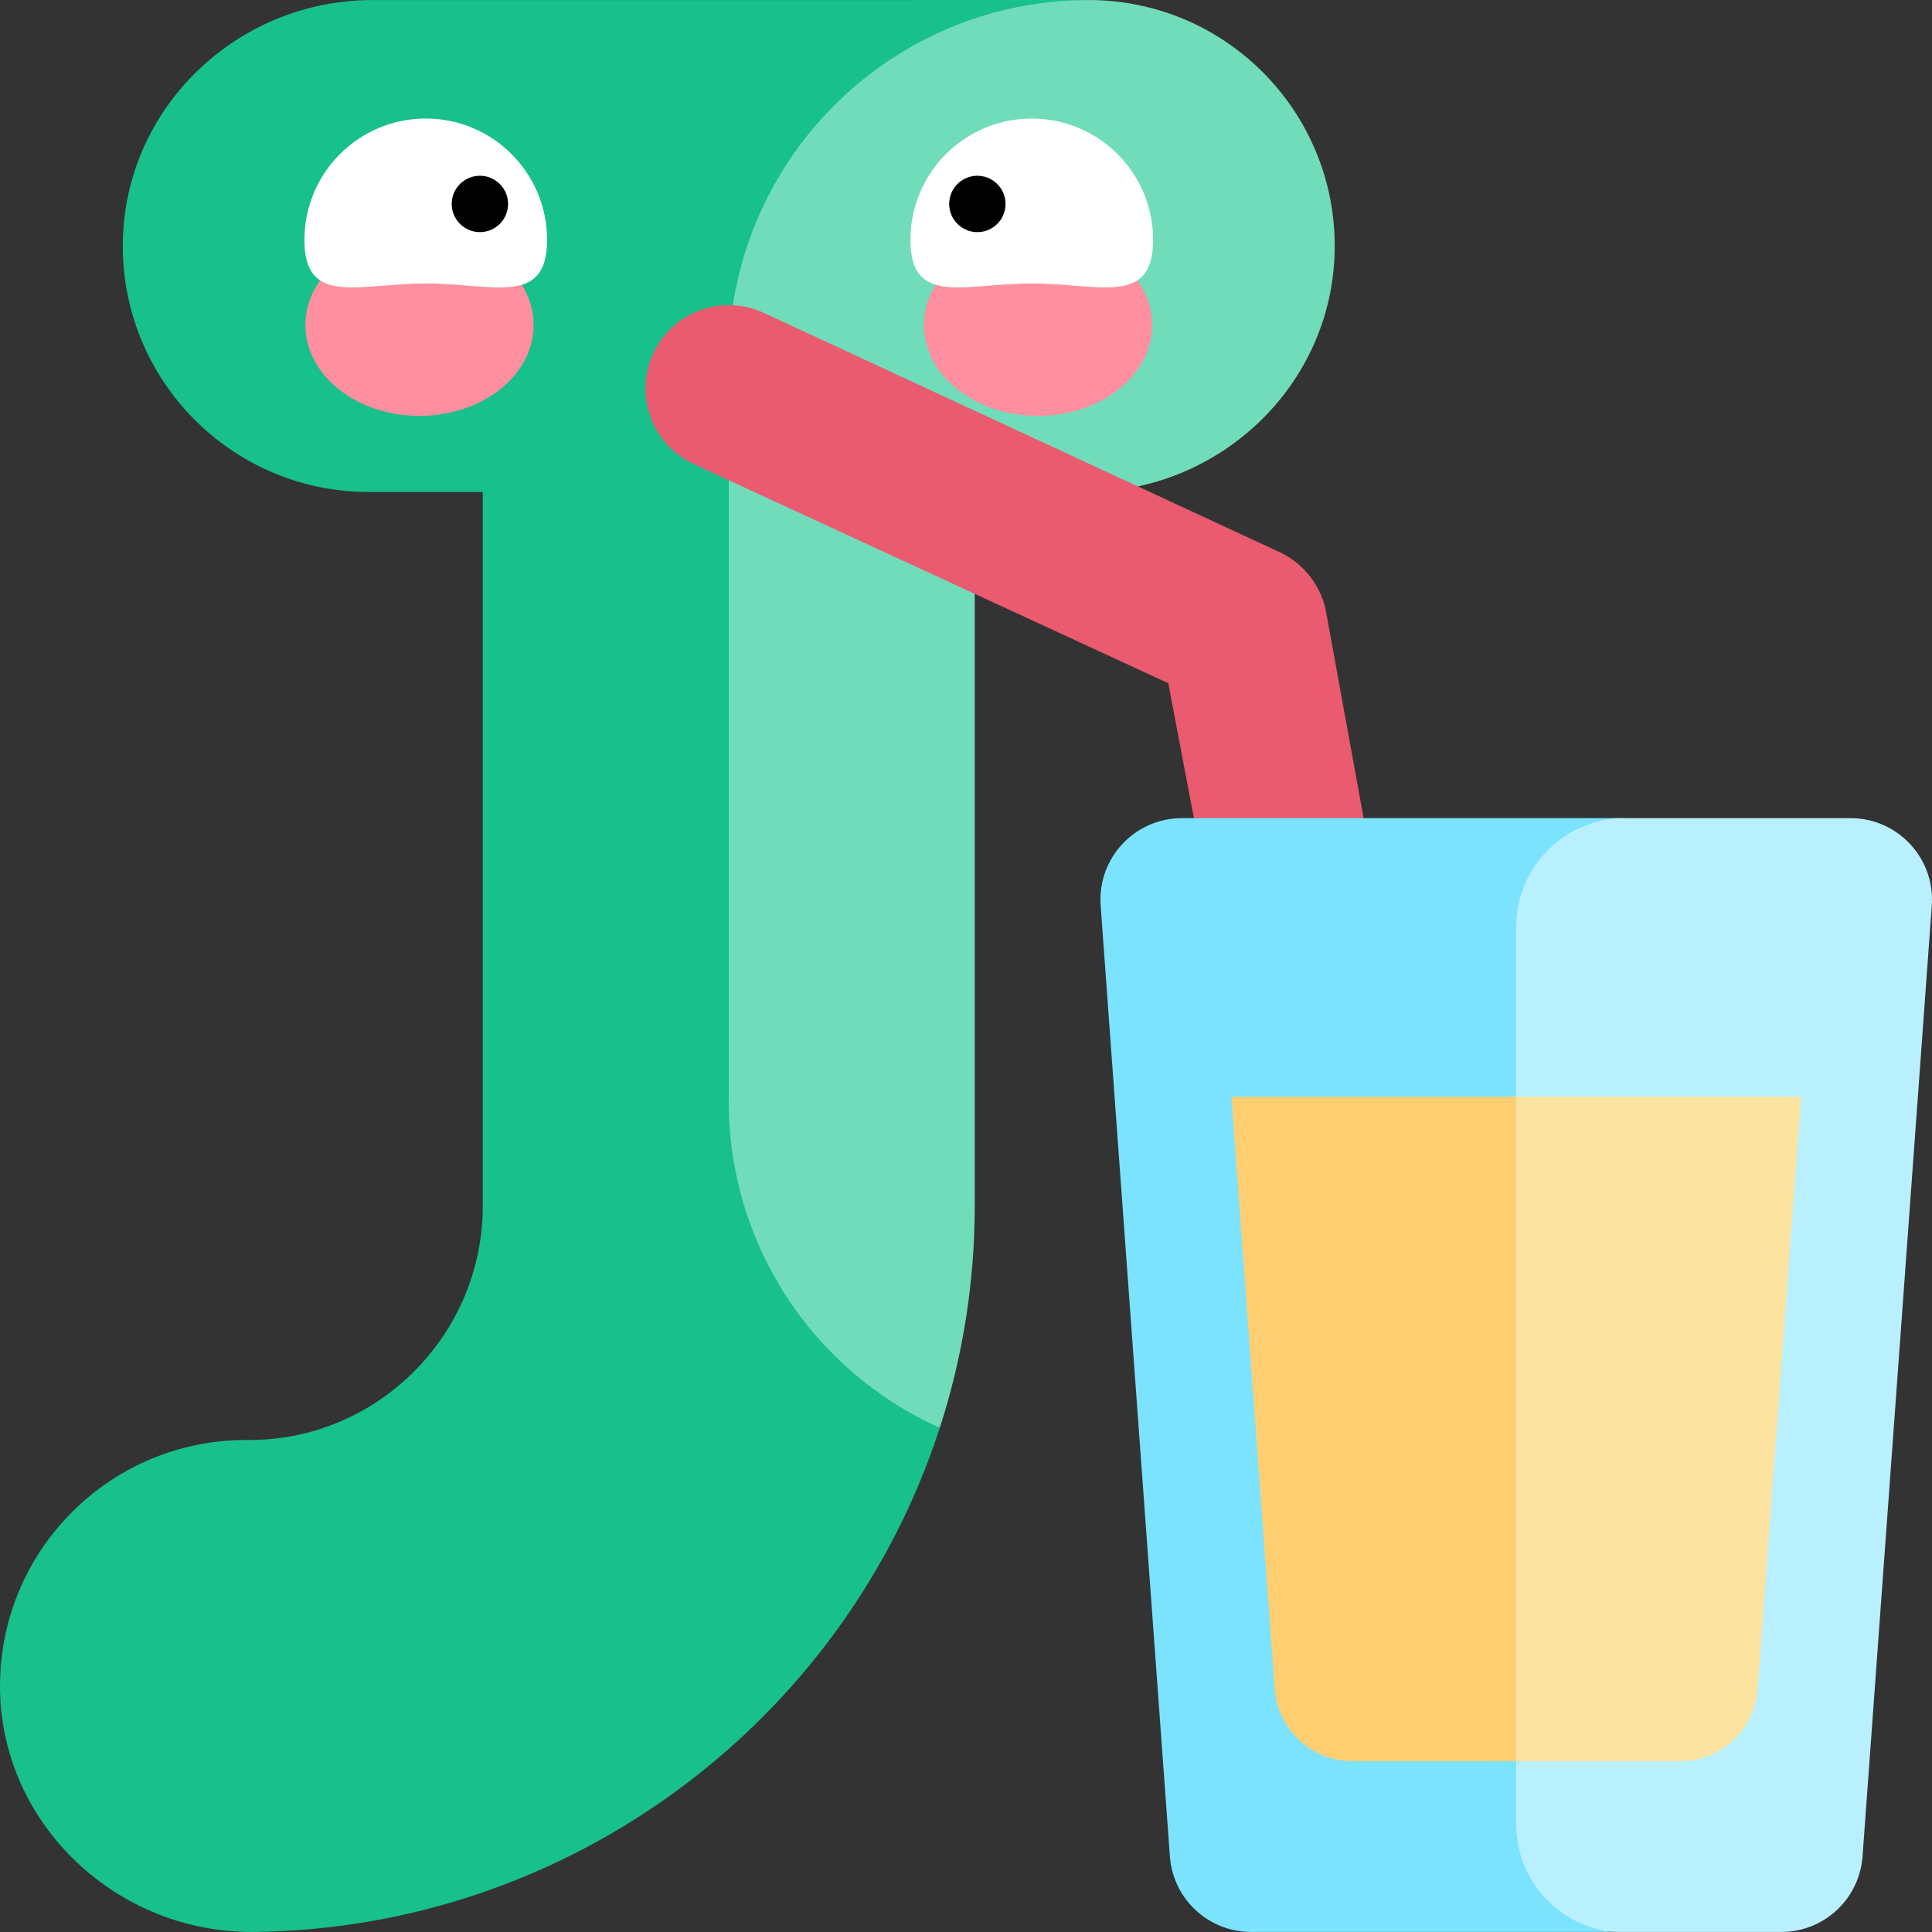 <svg id="Capa_1" enable-background="new 0 0 497 497" height="512" viewBox="0 0 497 497" width="512" xmlns="http://www.w3.org/2000/svg"><rect x="0" y="0" width="497" height="497" fill="#333333" stroke="none"/><g><g><g><path d="m280.073.007h-40.013c-51.136 0-92.589 41.454-92.589 92.589v274.688h94.29c5.828-17.992 8.988-37.162 8.988-57.052v-183.666h28.382c34.777 0 63.766-27.664 64.217-62.439.458-35.333-28.045-64.12-63.275-64.12z" fill="#70dcba"/><path d="m187.471 283.517v-190.921c0-50.795 40.899-92.03 91.561-92.589h-183.22c-34.777 0-63.766 27.664-64.218 62.438-.459 35.333 28.044 64.121 63.274 64.121h29.322v183.666c0 33.229-27.189 60.45-60.417 60.198-35.395-.268-64.128 28.522-63.769 63.936.355 35.085 30.266 63.001 65.351 62.616 81.24-.893 151.953-54.214 176.406-129.699-33.028-14.777-54.29-47.583-54.29-83.766z" fill="#18c08b"/></g></g><path d="m341.295 158.313c-1.035-6.996-5.445-13.025-11.8-16.128l-132.598-61.505c-5.145-2.514-10.961-2.873-16.377-1.01-5.414 1.862-9.78 5.721-12.291 10.866-2.512 5.144-2.871 10.96-1.01 16.375s5.721 9.78 10.866 12.293l122.45 56.55 13.713 72.196 21.145 13.88 22.081-14.631z" fill="#ea5b70"/><g><path d="m476.031 210.464h-59.429c-22.389 0-40.538 18.15-40.538 40.538v205.452c0 22.389 18.15 40.538 40.538 40.538h41.618c10.97 0 20.085-8.455 20.909-19.394l17.811-244.593c.916-12.165-8.709-22.541-20.909-22.541z" fill="#b9f0ff"/><path d="m390.042 469.246v-230.824c0-15.44 12.517-27.958 27.958-27.958h-113.947c-12.201 0-21.825 10.376-20.909 22.542l17.811 244.593c.824 10.939 9.939 19.394 20.909 19.394h92.759c-13.848-1.668-24.581-13.45-24.581-27.747z" fill="#7ce3ff"/></g><g><g fill="#ff8e9e"><ellipse cx="107.914" cy="83.61" rx="29.355" ry="23.377"/><ellipse cx="267.028" cy="83.61" rx="29.355" ry="23.377"/></g><path d="m234.203 61.707c0-17.239 13.975-31.214 31.213-31.214s31.214 13.975 31.214 31.214-13.975 11.213-31.214 11.213-31.213 6.026-31.213-11.213z" fill="#fff"/><path d="m140.739 61.707c0-17.239-13.975-31.214-31.213-31.214-17.239 0-31.214 13.975-31.214 31.214s13.975 11.213 31.213 11.213c17.239 0 31.214 6.026 31.214-11.213z" fill="#fff"/><ellipse cx="123.47" cy="52.454" rx="7.251" ry="7.251" transform="matrix(.707 -.707 .707 .707 -.927 102.67)"/><ellipse cx="251.472" cy="52.454" rx="7.251" ry="7.251" transform="matrix(.16 -.987 .987 .16 159.414 292.277)"/></g><g><g><g><path d="m463.315 282.105h-73.273l-13.979 13.052v146.885l13.979 10.998h42.175c10.487 0 19.193-8.1 19.948-18.559z" fill="#fce3a0"/></g></g><path d="m390.042 282.105h-73.274l11.15 152.375c.755 10.459 9.461 18.559 19.948 18.559h42.175v-170.934z" fill="#ffce71"/></g></g></svg>
